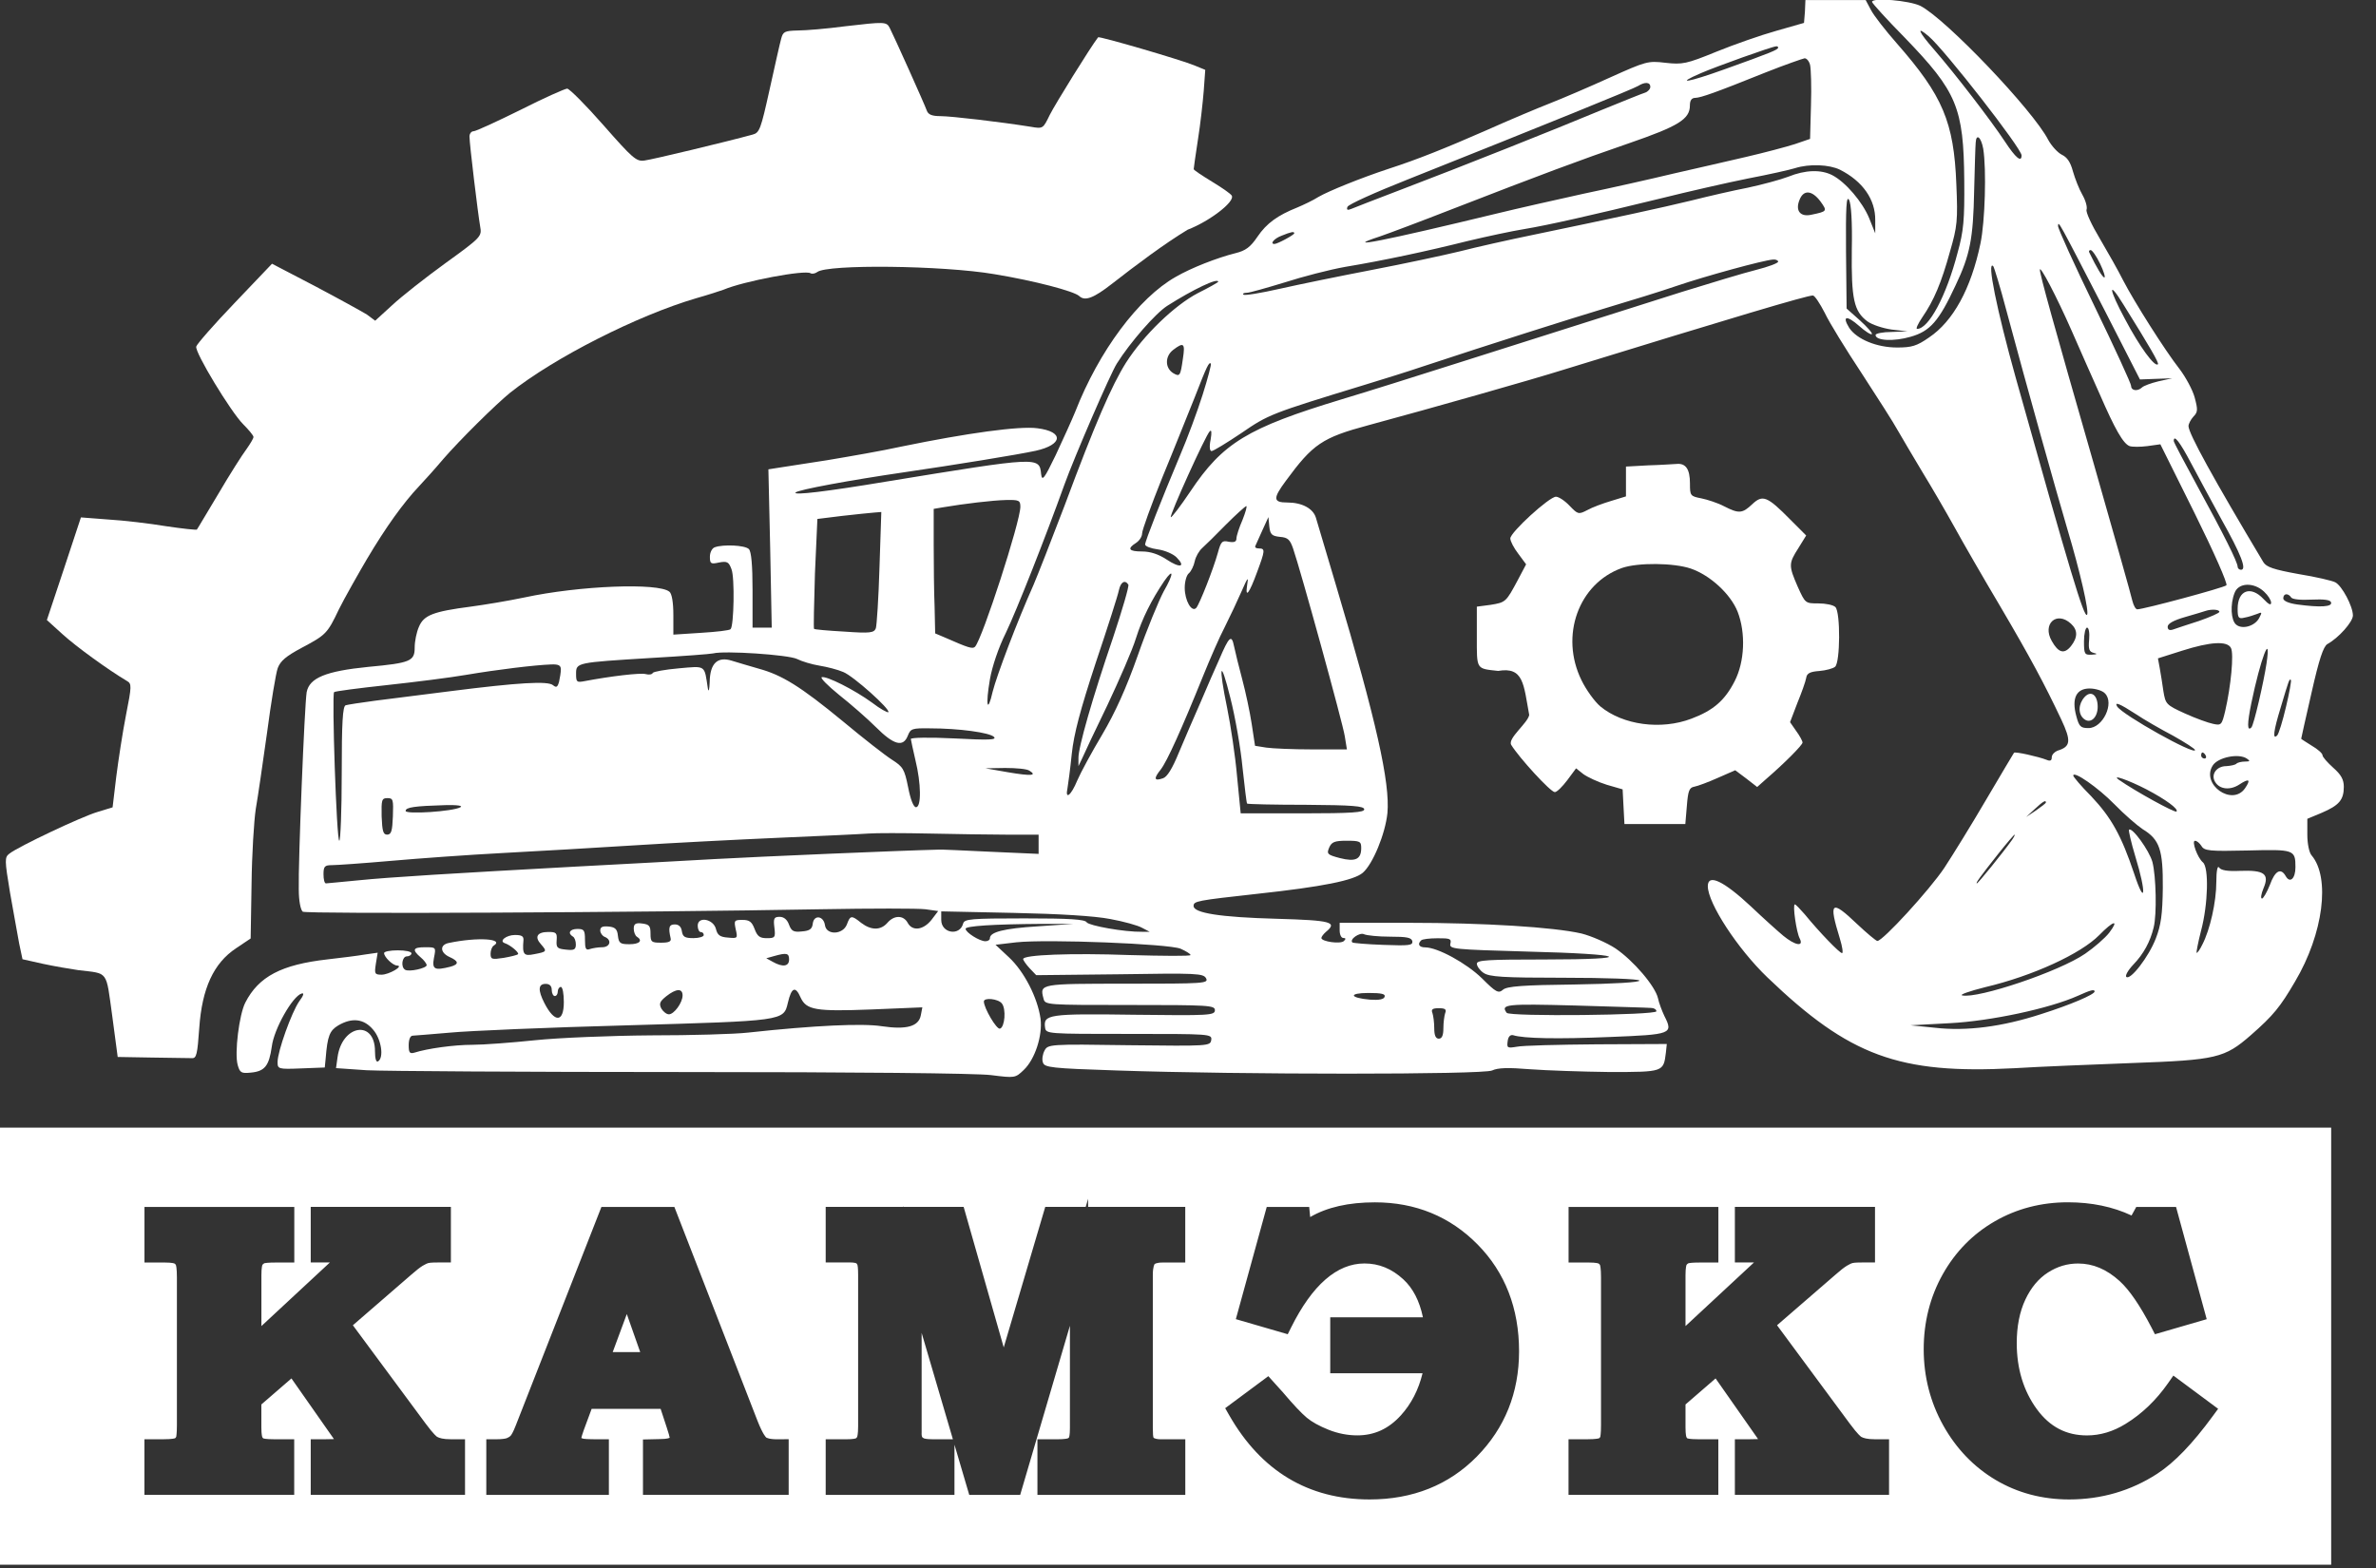 <svg width="103" height="68" viewBox="0 0 103 68" fill="none" xmlns="http://www.w3.org/2000/svg">
<rect x="0" y="0" width="103" height="68" fill="#333333" stroke="none"/>
<g clip-path="url(#clip0_1_630)">
<path d="M78.244 0.505L78.204 0.993L77.004 1.336C76.344 1.52 75.17 1.93 74.392 2.247C73.1 2.776 72.928 2.802 72.204 2.723C71.438 2.631 71.36 2.657 69.803 3.356C68.906 3.765 67.732 4.267 67.191 4.479C66.651 4.69 65.398 5.217 64.421 5.654C62.706 6.406 61.466 6.908 60.2 7.317C58.96 7.727 57.602 8.281 57.165 8.532C56.914 8.691 56.491 8.889 56.241 8.994C55.383 9.337 54.907 9.68 54.512 10.262C54.209 10.711 53.997 10.869 53.562 10.975C52.771 11.173 51.65 11.608 50.964 12.006C49.355 12.917 47.64 15.213 46.61 17.854C46.465 18.21 46.081 19.055 45.766 19.729C45.265 20.771 45.173 20.877 45.134 20.559C45.055 19.793 45.067 19.793 38.432 20.877C35.834 21.311 34.369 21.484 34.487 21.353C34.592 21.233 36.887 20.812 39.156 20.481C41.425 20.15 44.104 19.715 44.895 19.544C46.081 19.28 46.134 18.714 44.973 18.567C44.194 18.461 41.913 18.778 39.09 19.358C38.259 19.542 36.807 19.793 35.857 19.952C34.921 20.097 33.958 20.242 33.733 20.281L33.31 20.348L33.388 23.78L33.455 27.212H33.032H32.623V25.588C32.623 24.505 32.57 23.911 32.464 23.805C32.292 23.633 31.342 23.594 30.986 23.727C30.866 23.766 30.774 23.952 30.774 24.137C30.774 24.44 30.814 24.466 31.17 24.387C31.526 24.321 31.593 24.362 31.71 24.677C31.855 25.034 31.816 27.132 31.671 27.277C31.632 27.33 31.05 27.396 30.391 27.436L29.19 27.514V26.656C29.19 26.115 29.124 25.731 29.018 25.653C28.542 25.257 25.126 25.388 22.726 25.904C22.04 26.049 20.997 26.221 20.417 26.299C18.78 26.511 18.373 26.67 18.162 27.171C18.056 27.408 17.977 27.804 17.977 28.069C17.977 28.662 17.805 28.742 15.959 28.913C14.124 29.097 13.414 29.389 13.294 30.008C13.202 30.562 12.924 37.414 12.952 38.548C12.952 39.063 13.03 39.445 13.124 39.526C13.296 39.631 27.583 39.565 35.591 39.42C37.768 39.381 39.798 39.381 40.115 39.42L40.67 39.498L40.38 39.88C40.023 40.329 39.55 40.382 39.35 40.011C39.166 39.669 38.757 39.669 38.467 40.011C38.177 40.34 37.768 40.34 37.333 40.011C36.91 39.669 36.858 39.682 36.713 40.078C36.54 40.527 35.83 40.554 35.763 40.117C35.71 39.708 35.287 39.641 35.234 40.039C35.209 40.276 35.103 40.356 34.759 40.382C34.402 40.421 34.31 40.368 34.205 40.092C34.126 39.866 33.98 39.749 33.795 39.749C33.559 39.749 33.519 39.816 33.57 40.211C33.623 40.646 33.596 40.674 33.241 40.674C32.938 40.674 32.832 40.595 32.713 40.278C32.593 39.961 32.487 39.882 32.184 39.882C31.828 39.882 31.814 39.908 31.894 40.291C31.986 40.687 31.973 40.687 31.552 40.648C31.209 40.623 31.103 40.542 31.037 40.278C30.931 39.843 30.246 39.71 30.246 40.133C30.246 40.291 30.312 40.409 30.377 40.409C30.455 40.409 30.508 40.462 30.508 40.54C30.508 40.607 30.31 40.672 30.06 40.672C29.69 40.672 29.598 40.619 29.558 40.368C29.533 40.184 29.427 40.078 29.255 40.078C29.004 40.078 28.965 40.209 29.071 40.672C29.11 40.817 29.004 40.87 28.662 40.87C28.239 40.87 28.2 40.844 28.2 40.474C28.2 40.145 28.147 40.078 27.843 40.039C27.554 40 27.473 40.053 27.473 40.264C27.473 40.409 27.54 40.568 27.605 40.607C27.881 40.779 27.724 40.936 27.287 40.936C26.892 40.936 26.825 40.897 26.786 40.566C26.761 40.29 26.667 40.196 26.391 40.17C26.126 40.145 26.021 40.184 26.021 40.343C26.021 40.448 26.113 40.58 26.218 40.619C26.535 40.75 26.455 41.067 26.099 41.067C25.927 41.067 25.69 41.107 25.57 41.146C25.398 41.212 25.359 41.132 25.359 40.75C25.359 40.327 25.32 40.274 25.03 40.274C24.701 40.274 24.595 40.458 24.832 40.603C24.91 40.642 24.963 40.801 24.963 40.946C24.963 41.171 24.885 41.21 24.54 41.171C24.159 41.132 24.106 41.093 24.131 40.762C24.157 40.444 24.106 40.405 23.775 40.405C23.287 40.405 23.154 40.617 23.458 40.946C23.722 41.25 23.708 41.263 23.154 41.369C22.706 41.461 22.639 41.383 22.692 40.762C22.706 40.589 22.614 40.536 22.322 40.536C21.952 40.536 21.609 40.801 21.887 40.893C22.124 40.971 22.52 41.303 22.455 41.369C22.416 41.408 22.138 41.475 21.835 41.528C21.32 41.606 21.267 41.594 21.267 41.344C21.267 41.199 21.333 41.04 21.398 41.001C21.886 40.697 20.713 40.619 19.46 40.881C19.05 40.96 19.078 41.304 19.485 41.489C19.894 41.673 19.908 41.806 19.524 41.912C18.839 42.084 18.72 42.031 18.812 41.53C18.904 41.067 18.904 41.067 18.43 41.067C17.901 41.067 17.85 41.173 18.232 41.502C18.377 41.622 18.496 41.779 18.496 41.845C18.496 41.976 17.731 42.149 17.561 42.043C17.363 41.923 17.429 41.463 17.639 41.463C17.745 41.463 17.837 41.397 17.837 41.332C17.837 41.254 17.572 41.201 17.243 41.201C16.914 41.201 16.65 41.254 16.65 41.32C16.65 41.492 17.032 41.861 17.218 41.861C17.521 41.874 16.861 42.257 16.544 42.257C16.241 42.257 16.227 42.217 16.294 41.781L16.372 41.304L15.818 41.383C15.514 41.436 14.776 41.528 14.195 41.594C12.204 41.82 11.213 42.333 10.633 43.469C10.369 43.984 10.158 45.66 10.305 46.175C10.397 46.504 10.463 46.545 10.859 46.504C11.479 46.451 11.663 46.214 11.783 45.37C11.875 44.617 12.68 43.191 13.075 43.074C13.194 43.034 13.167 43.152 12.969 43.416C12.64 43.892 12.033 45.581 12.033 46.044C12.033 46.347 12.059 46.361 13.063 46.32L14.079 46.281L14.118 45.885C14.197 44.907 14.291 44.684 14.659 44.459C15.266 44.102 15.781 44.169 16.176 44.643C16.533 45.052 16.652 45.858 16.388 46.016C16.309 46.069 16.256 45.897 16.256 45.581C16.256 44.196 14.831 44.419 14.633 45.832L14.567 46.308L15.9 46.4C16.638 46.439 22.8 46.478 29.58 46.478C37.112 46.478 42.324 46.531 42.956 46.61C43.998 46.741 44.012 46.741 44.382 46.385C44.869 45.922 45.2 44.894 45.108 44.167C44.977 43.242 44.395 42.121 43.749 41.514L43.156 40.96L44.053 40.854C45.425 40.709 50.649 40.92 51.176 41.13C51.413 41.236 51.61 41.355 51.61 41.406C51.61 41.457 50.424 41.446 48.971 41.406C46.438 41.314 44.354 41.393 44.354 41.579C44.354 41.632 44.486 41.816 44.63 41.974L44.92 42.278L48.535 42.239C51.873 42.186 52.163 42.2 52.282 42.411C52.401 42.637 52.204 42.648 48.865 42.648C45.065 42.648 45.065 42.648 45.237 43.295C45.304 43.571 45.357 43.571 48.985 43.571C52.401 43.571 52.666 43.585 52.666 43.796C52.666 44.022 52.429 44.033 49.169 43.994C45.449 43.941 45.224 43.981 45.304 44.549C45.343 44.825 45.396 44.825 48.946 44.825C52.468 44.825 52.546 44.825 52.507 45.09C52.468 45.354 52.388 45.354 48.946 45.315C45.476 45.262 45.423 45.276 45.279 45.552C45.2 45.697 45.159 45.934 45.212 46.067C45.279 46.279 45.568 46.318 48.417 46.41C53.76 46.594 64.288 46.594 64.683 46.41C64.934 46.29 65.382 46.279 66.332 46.357C67.044 46.41 68.601 46.463 69.776 46.477C72.123 46.477 72.112 46.477 72.217 45.632L72.256 45.262L69.222 45.276C67.559 45.289 65.989 45.328 65.752 45.381C65.343 45.448 65.318 45.434 65.357 45.144C65.382 44.933 65.476 44.854 65.594 44.88C66.042 45.025 67.52 45.052 69.79 44.958C72.468 44.852 72.546 44.827 72.151 44.047C72.045 43.822 71.914 43.479 71.875 43.281C71.755 42.752 70.806 41.643 70.028 41.116C69.647 40.866 68.973 40.576 68.55 40.47C67.336 40.194 64.343 40.008 61.071 40.008H58.075V40.337C58.075 40.521 58.142 40.666 58.234 40.666C58.34 40.666 58.353 40.705 58.259 40.797C58.114 40.942 57.282 40.822 57.282 40.666C57.282 40.613 57.374 40.493 57.48 40.401C57.995 39.978 57.717 39.9 55.342 39.833C52.889 39.767 51.742 39.582 51.742 39.279C51.742 39.067 51.873 39.042 54.512 38.75C57.322 38.446 58.694 38.17 59.076 37.839C59.511 37.468 60.053 36.15 60.145 35.251C60.264 33.944 59.669 31.264 57.928 25.416C57.494 23.964 57.098 22.63 57.045 22.446C56.926 22.05 56.452 21.786 55.806 21.786C55.185 21.786 55.174 21.613 55.74 20.849C56.914 19.252 57.31 18.974 59.328 18.433C62.112 17.681 66.387 16.466 67.771 16.032C75.185 13.747 78.324 12.811 78.588 12.811C78.667 12.811 78.892 13.154 79.103 13.563C79.301 13.986 80.027 15.16 80.699 16.177C81.359 17.193 82.083 18.316 82.283 18.684C82.494 19.041 82.968 19.86 83.352 20.492C83.734 21.114 84.354 22.181 84.736 22.869C85.106 23.543 85.989 25.073 86.702 26.274C88.021 28.517 88.628 29.653 89.353 31.186C89.801 32.136 89.762 32.373 89.194 32.545C89.063 32.598 88.944 32.718 88.944 32.835C88.944 32.98 88.877 33.008 88.718 32.941C88.389 32.81 87.346 32.571 87.307 32.637C87.293 32.651 86.753 33.562 86.107 34.657C85.474 35.74 84.642 37.086 84.286 37.627C83.64 38.591 81.621 40.795 81.384 40.795C81.331 40.795 80.936 40.466 80.513 40.068C79.379 38.985 79.26 39.079 79.761 40.701C79.867 41.044 79.906 41.322 79.853 41.322C79.747 41.322 78.89 40.438 78.23 39.633C78.032 39.408 77.848 39.21 77.807 39.21C77.701 39.21 77.874 40.425 78.019 40.689C78.203 41.059 77.821 40.993 77.306 40.57C77.069 40.372 76.435 39.804 75.908 39.302C74.721 38.193 74.034 37.864 74.034 38.419C74.034 39.157 75.326 41.138 76.621 42.378C80.17 45.783 82.32 46.577 87.319 46.312C88.388 46.245 90.696 46.153 92.436 46.087C96.09 45.955 96.434 45.875 97.582 44.872C98.545 44.028 98.849 43.657 99.495 42.548C100.722 40.476 101.026 38.046 100.207 37.083C100.102 36.963 100.023 36.581 100.023 36.185V35.499L100.656 35.235C101.394 34.918 101.605 34.681 101.605 34.112C101.605 33.795 101.486 33.584 101.143 33.282C100.893 33.056 100.681 32.819 100.681 32.741C100.681 32.663 100.47 32.477 100.219 32.332C99.969 32.173 99.757 32.042 99.757 32.028C99.757 32.014 99.955 31.117 100.205 30.035C100.534 28.57 100.72 28.029 100.891 27.924C101.378 27.659 101.999 26.96 101.999 26.683C101.999 26.288 101.523 25.39 101.233 25.245C101.114 25.179 100.389 25.008 99.649 24.889C98.555 24.691 98.251 24.585 98.118 24.374C95.955 20.757 94.872 18.79 94.872 18.473C94.872 18.381 94.964 18.196 95.084 18.063C95.281 17.865 95.281 17.759 95.136 17.219C95.044 16.89 94.741 16.335 94.477 15.99C93.856 15.199 92.511 13.073 92.035 12.149C91.837 11.753 91.375 10.934 91.033 10.354C90.676 9.76 90.412 9.192 90.453 9.086C90.492 8.981 90.414 8.691 90.269 8.44C90.124 8.189 89.952 7.741 89.86 7.423C89.754 7.027 89.609 6.816 89.384 6.71C89.2 6.618 88.936 6.328 88.791 6.064C88.145 4.796 84.358 0.823 83.25 0.255C82.763 0.018 81.153 -0.116 81.153 0.082C81.153 0.135 81.785 0.835 82.579 1.64C84.834 3.977 85.124 4.663 85.151 7.831C85.165 9.533 85.126 10.009 84.861 10.959C84.374 12.834 83.608 14.259 83.107 14.259C83.04 14.259 83.146 14.033 83.332 13.757C83.834 13.03 84.162 12.252 84.532 10.906C84.85 9.811 84.875 9.561 84.808 7.989C84.703 5.284 84.215 4.147 82.236 1.891C81.735 1.322 81.22 0.662 81.102 0.425L80.877 0.002H79.571H78.265L78.244 0.505ZM83.612 1.575C84.297 2.155 87.636 6.434 87.636 6.737C87.636 7.055 87.385 6.857 86.909 6.13C86.289 5.194 84.785 3.238 83.849 2.157C83.164 1.377 83.044 1.087 83.612 1.575ZM77.083 2.063C77.083 2.155 76.793 2.275 74.774 2.999C73.165 3.579 72.572 3.673 73.733 3.172C74.365 2.896 76.793 2.024 76.991 2.01C77.043 1.996 77.083 2.024 77.083 2.063ZM78.467 2.815C78.506 2.988 78.533 3.765 78.506 4.571L78.467 6.022L77.807 6.248C77.437 6.367 76.487 6.618 75.696 6.802C74.892 6.986 73.48 7.317 72.531 7.529C71.595 7.754 69.838 8.15 68.638 8.401C67.438 8.665 65.748 9.047 64.879 9.259C60.023 10.434 58.046 10.83 59.826 10.248C60.208 10.117 61.619 9.588 62.966 9.061C66.845 7.556 68.429 6.963 70.618 6.21C72.756 5.472 73.257 5.168 73.257 4.573C73.257 4.347 73.335 4.243 73.494 4.243C73.744 4.23 74.324 4.032 76.554 3.135C77.384 2.805 78.15 2.541 78.23 2.527C78.322 2.525 78.428 2.657 78.467 2.815ZM71.542 3.765C71.542 3.858 71.436 3.977 71.317 4.016C71.185 4.055 70.34 4.398 69.429 4.769C67.371 5.627 63.387 7.212 60.789 8.201C59.706 8.61 58.704 9.006 58.573 9.059C58.414 9.126 58.361 9.098 58.414 8.967C58.453 8.861 59.628 8.334 61.026 7.78C67.054 5.378 70.827 3.846 71.013 3.726C71.305 3.542 71.542 3.556 71.542 3.765ZM85.973 6.446C86.118 7.343 86.052 9.613 85.854 10.552C85.445 12.519 84.668 13.931 83.624 14.631C83.095 15.001 82.872 15.066 82.24 15.066C81.357 15.066 80.499 14.709 80.168 14.221C79.839 13.692 80.049 13.653 80.591 14.129C80.856 14.366 81.106 14.525 81.145 14.486C81.184 14.447 80.948 14.182 80.63 13.892L80.051 13.377L80.025 10.895C80.012 8.994 80.039 8.465 80.156 8.663C80.249 8.836 80.301 9.613 80.276 10.842C80.251 12.967 80.368 13.495 80.95 13.931C81.147 14.076 81.623 14.235 82.005 14.288L82.69 14.366L82.005 14.392C81.623 14.392 81.306 14.458 81.306 14.523C81.306 14.774 82.097 14.813 82.823 14.601C83.667 14.364 84.051 13.928 84.775 12.37C85.396 11.063 85.541 10.364 85.58 8.252C85.605 7.249 85.633 6.312 85.647 6.179C85.67 5.772 85.881 5.944 85.973 6.446ZM79.761 7.357C80.75 7.858 81.304 8.65 81.292 9.549V10.117L81.028 9.457C80.738 8.757 80.012 7.899 79.432 7.596C78.945 7.345 78.271 7.359 77.519 7.662C77.177 7.793 76.386 8.005 75.765 8.138C75.144 8.258 74.05 8.509 73.323 8.693C72.017 9.01 70.077 9.431 66.451 10.184C65.421 10.395 63.998 10.713 63.285 10.897C62.573 11.069 60.858 11.437 59.473 11.702C58.101 11.966 56.294 12.335 55.475 12.521C54.657 12.705 53.944 12.825 53.905 12.772C53.852 12.732 53.919 12.693 54.05 12.693C54.169 12.693 54.907 12.482 55.687 12.245C56.466 11.994 57.639 11.69 58.312 11.571C59.974 11.294 61.834 10.897 63.628 10.448C64.458 10.25 65.566 10.013 66.069 9.933C67.111 9.76 68.918 9.353 72.006 8.599C73.167 8.309 74.855 7.925 75.765 7.741C76.675 7.568 77.6 7.359 77.809 7.292C78.441 7.092 79.299 7.133 79.761 7.357ZM78.915 8.73C79.219 9.153 79.219 9.165 78.52 9.31C78.044 9.416 77.821 9.137 78.005 8.677C78.177 8.215 78.547 8.24 78.915 8.73ZM91.25 13.481L92.767 16.451L93.466 16.425L94.165 16.4L93.572 16.531C93.243 16.61 92.926 16.729 92.859 16.796C92.662 16.98 92.384 16.941 92.384 16.729C92.384 16.637 91.671 15.079 90.8 13.283C89.928 11.488 89.216 9.917 89.216 9.798C89.231 9.561 89.192 9.496 91.25 13.481ZM56.106 10.115C56.106 10.182 55.379 10.577 55.248 10.577C55.037 10.577 55.234 10.34 55.552 10.221C55.974 10.05 56.106 10.023 56.106 10.115ZM91.04 11.435C91.199 11.765 91.277 12.029 91.225 12.029C91.146 12.029 90.896 11.62 90.565 10.934C90.539 10.881 90.578 10.842 90.631 10.842C90.696 10.842 90.882 11.106 91.04 11.435ZM77.083 11.343C77.083 11.41 76.648 11.569 76.133 11.7C75.604 11.831 74.167 12.268 72.928 12.65C69.3 13.798 66.674 14.631 63.232 15.726C61.451 16.294 59.181 17.007 58.167 17.311C54.077 18.551 53.008 19.2 51.599 21.311C51.164 21.958 50.78 22.459 50.755 22.42C50.688 22.354 52.258 18.882 52.443 18.698C52.521 18.62 52.535 18.737 52.482 19.055C52.415 19.372 52.443 19.556 52.521 19.556C52.599 19.556 53.181 19.2 53.813 18.776C54.988 17.971 55.08 17.932 59.142 16.69C59.972 16.439 61.108 16.082 61.648 15.898C64.683 14.895 68.008 13.839 69.629 13.351C70.645 13.048 72.017 12.625 72.664 12.401C73.903 11.978 76.45 11.279 76.859 11.253C76.977 11.238 77.083 11.29 77.083 11.343ZM86.976 13.455C87.912 16.941 89.114 21.217 89.615 22.92C90.169 24.767 90.578 26.55 90.473 26.656C90.341 26.787 89.746 24.808 87.385 16.386C86.555 13.416 86.118 11.251 86.408 11.541C86.449 11.594 86.712 12.452 86.976 13.455ZM89.813 14.353C90.156 15.144 90.71 16.386 91.027 17.097C91.687 18.616 92.043 19.237 92.319 19.341C92.438 19.38 92.781 19.38 93.085 19.341L93.652 19.262L95.142 22.26C95.972 23.937 96.579 25.308 96.515 25.375C96.409 25.48 92.926 26.417 92.65 26.417C92.583 26.417 92.491 26.258 92.438 26.047C92.399 25.849 91.647 23.196 90.776 20.146C88.995 13.955 88.429 11.896 88.429 11.698C88.427 11.475 89.139 12.822 89.813 14.353ZM52.809 12.215C52.809 12.241 52.413 12.466 51.937 12.703C50.921 13.232 49.576 14.525 48.811 15.726C48.19 16.715 47.477 18.353 46.146 21.93C45.578 23.421 44.971 24.967 44.801 25.363C44.088 26.96 43.205 29.297 43.033 29.983C42.808 30.972 42.716 30.59 42.913 29.454C43.005 28.913 43.283 28.08 43.599 27.448C44.074 26.458 45.339 23.249 46.144 21.006C46.567 19.83 48.123 16.227 48.413 15.765C48.993 14.84 50.101 13.575 50.602 13.258C51.726 12.544 52.809 12.029 52.809 12.215ZM92.043 13.191C93.204 15.052 93.6 15.738 93.547 15.791C93.415 15.936 92.756 15.038 92.121 13.837C91.409 12.519 91.369 12.096 92.043 13.191ZM51.278 15.554C51.172 16.306 51.146 16.345 50.855 16.175C50.498 15.949 50.498 15.448 50.855 15.171C51.319 14.815 51.383 14.882 51.278 15.554ZM52.135 17.111C51.91 17.824 51.475 19 51.158 19.738C50.353 21.652 49.641 23.461 49.641 23.606C49.641 23.684 49.891 23.778 50.181 23.817C50.485 23.856 50.855 24.015 50.999 24.16C51.422 24.583 51.158 24.648 50.565 24.252C50.222 24.027 49.866 23.909 49.51 23.909C48.93 23.909 48.85 23.79 49.245 23.539C49.39 23.447 49.51 23.263 49.51 23.13C49.51 22.985 49.905 21.901 50.381 20.714C50.868 19.538 51.489 17.969 51.779 17.256C52.333 15.83 52.411 15.685 52.491 15.765C52.519 15.793 52.36 16.4 52.135 17.111ZM94.97 20.056C95.26 20.61 95.867 21.719 96.303 22.524C97.147 24.029 97.412 24.703 97.147 24.703C97.069 24.703 97.002 24.636 97.002 24.572C97.002 24.374 96.395 23.159 95.248 21.061C94.694 20.044 94.232 19.172 94.232 19.121C94.232 18.816 94.496 19.158 94.97 20.056ZM44.233 21.97C44.233 22.616 42.584 27.698 42.267 28.041C42.161 28.147 41.964 28.08 40.975 27.645L40.54 27.461L40.515 26.313C40.489 25.68 40.476 24.466 40.476 23.619V22.062L40.871 21.995C41.807 21.837 43.021 21.692 43.614 21.678C44.168 21.666 44.233 21.692 44.233 21.97ZM53.864 22.538C53.719 22.867 53.6 23.237 53.6 23.343C53.6 23.488 53.508 23.527 53.271 23.488C52.981 23.421 52.928 23.474 52.795 23.964C52.597 24.677 52.004 26.182 51.859 26.354C51.661 26.566 51.358 26.037 51.358 25.483C51.358 25.218 51.436 24.928 51.542 24.85C51.634 24.771 51.753 24.532 51.792 24.334C51.832 24.137 51.977 23.886 52.11 23.766C52.243 23.647 52.703 23.198 53.139 22.75C53.574 22.314 53.97 21.958 54.023 21.944C54.075 21.93 53.995 22.207 53.864 22.538ZM38.126 24.597C38.087 25.931 38.007 27.118 37.968 27.238C37.889 27.436 37.731 27.463 36.609 27.383C35.896 27.344 35.303 27.291 35.289 27.263C35.264 27.25 35.289 26.168 35.328 24.861L35.434 22.499L36.503 22.367C37.083 22.301 37.717 22.236 37.887 22.223L38.205 22.197L38.126 24.597ZM55.487 23.276C55.83 23.302 55.922 23.396 56.055 23.778C56.372 24.689 58.218 31.381 58.297 31.922L58.389 32.49H56.885C56.055 32.49 55.156 32.451 54.894 32.412L54.406 32.334L54.261 31.383C54.183 30.868 53.997 29.998 53.852 29.456C53.707 28.915 53.549 28.268 53.496 28.018C53.39 27.489 53.284 27.583 52.85 28.598C52.691 28.954 52.321 29.785 52.045 30.445C51.755 31.091 51.332 32.094 51.095 32.649C50.819 33.323 50.594 33.691 50.41 33.744C50.028 33.875 50.001 33.758 50.318 33.362C50.594 33.005 51.215 31.632 52.164 29.283C52.454 28.57 52.863 27.62 53.1 27.171C53.325 26.723 53.654 26.023 53.827 25.627C54.091 25.02 54.13 24.981 54.064 25.363C53.972 25.97 54.156 25.733 54.498 24.795C54.841 23.87 54.855 23.778 54.577 23.778C54.457 23.778 54.392 23.739 54.418 23.672C54.443 23.619 54.577 23.316 54.721 22.998L54.986 22.418L55.025 22.828C55.064 23.171 55.131 23.237 55.487 23.276ZM50.447 25.639C50.236 26.035 49.721 27.277 49.325 28.411C48.824 29.838 48.337 30.905 47.783 31.844C47.334 32.596 46.847 33.493 46.7 33.836C46.436 34.483 46.16 34.708 46.277 34.165C46.303 34.007 46.397 33.335 46.461 32.686C46.553 31.814 46.831 30.772 47.503 28.727C48.018 27.195 48.466 25.796 48.505 25.584C48.583 25.228 48.769 25.122 48.914 25.347C48.953 25.414 48.65 26.442 48.255 27.632C47.358 30.259 46.737 32.424 46.751 32.872V33.215L46.909 32.886C46.988 32.702 47.477 31.658 48.004 30.576C48.519 29.481 49.087 28.186 49.243 27.673C49.519 26.801 49.917 26.009 50.471 25.191C50.896 24.583 50.882 24.887 50.447 25.639ZM98.15 25.653C98.322 25.812 98.453 26.023 98.453 26.129C98.453 26.26 98.347 26.207 98.124 25.97C97.57 25.377 97.002 25.588 97.002 26.393C97.002 26.789 97.041 26.842 97.306 26.776C97.464 26.75 97.701 26.67 97.846 26.617C98.058 26.525 98.071 26.538 97.938 26.789C97.754 27.146 97.2 27.304 96.936 27.079C96.711 26.895 96.671 26.207 96.869 25.706C97.03 25.257 97.701 25.23 98.15 25.653ZM99.324 25.904C99.377 25.982 99.72 26.023 100.207 25.996C100.761 25.97 101.026 26.009 101.051 26.115C101.118 26.313 100.575 26.341 99.587 26.207C99.205 26.154 98.98 26.049 98.98 25.943C98.982 25.72 99.193 25.706 99.324 25.904ZM96.211 26.525C96.211 26.578 95.816 26.75 95.328 26.921C94.827 27.079 94.326 27.25 94.206 27.291C94.048 27.344 93.969 27.304 93.969 27.171C93.969 27.038 94.22 26.895 94.735 26.748C95.144 26.628 95.553 26.511 95.618 26.484C95.855 26.405 96.211 26.419 96.211 26.525ZM89.774 27.038C90.077 27.314 90.077 27.632 89.774 28.016C89.484 28.372 89.233 28.306 88.944 27.79C88.521 27.052 89.153 26.472 89.774 27.038ZM90.565 27.726C90.526 28.149 90.565 28.255 90.763 28.306C90.935 28.345 90.921 28.372 90.671 28.384C90.367 28.398 90.341 28.358 90.341 27.804C90.341 27.475 90.408 27.21 90.473 27.21C90.551 27.21 90.59 27.434 90.565 27.726ZM96.713 28.094C96.844 28.345 96.713 29.744 96.462 30.827C96.317 31.434 96.29 31.46 95.933 31.381C95.736 31.342 95.181 31.144 94.719 30.933C93.901 30.562 93.876 30.523 93.784 29.969C93.744 29.651 93.664 29.203 93.625 28.966L93.547 28.543L94.588 28.213C95.828 27.818 96.554 27.779 96.713 28.094ZM98.255 28.754C98.136 29.559 97.701 31.448 97.596 31.54C97.412 31.724 97.412 31.381 97.596 30.484C97.991 28.57 98.467 27.316 98.255 28.754ZM34.551 28.57C34.763 28.676 35.197 28.807 35.528 28.86C35.857 28.913 36.319 29.032 36.558 29.136C36.993 29.309 38.616 30.76 38.51 30.878C38.471 30.903 38.154 30.733 37.811 30.468C37.032 29.9 35.82 29.293 35.622 29.36C35.544 29.385 35.886 29.73 36.374 30.126C36.875 30.521 37.602 31.156 37.97 31.524C38.749 32.304 39.156 32.408 39.354 31.895C39.473 31.591 39.538 31.566 40.303 31.577C41.584 31.577 42.902 31.762 43.088 31.948C43.219 32.079 42.876 32.093 41.373 32.014C40.278 31.961 39.485 31.975 39.485 32.04C39.499 32.106 39.577 32.516 39.683 32.951C39.933 33.968 39.947 34.996 39.708 34.996C39.602 34.996 39.471 34.667 39.366 34.124C39.207 33.333 39.141 33.241 38.667 32.937C38.377 32.753 37.427 32.012 36.542 31.274C34.696 29.755 33.903 29.267 32.889 28.989C32.493 28.87 31.965 28.725 31.728 28.646C31.107 28.449 30.778 28.752 30.765 29.571C30.751 29.9 30.725 30.034 30.686 29.847C30.528 28.817 30.62 28.87 29.419 28.976C28.826 29.029 28.325 29.121 28.298 29.174C28.272 29.24 28.139 29.265 27.994 29.226C27.769 29.16 26.463 29.318 25.343 29.53C25 29.597 24.973 29.569 24.973 29.213C24.973 28.725 24.987 28.725 28.206 28.527C29.59 28.449 30.804 28.355 30.91 28.329C31.397 28.2 34.181 28.386 34.551 28.57ZM24.313 29.019C24.313 29.15 24.274 29.389 24.235 29.559C24.168 29.797 24.116 29.824 23.971 29.704C23.745 29.52 22.52 29.585 19.499 29.969C18.338 30.114 16.887 30.298 16.266 30.378C15.646 30.459 15.066 30.551 14.986 30.576C14.855 30.615 14.814 31.328 14.814 33.546C14.814 35.143 14.761 36.45 14.708 36.45C14.588 36.45 14.379 30.114 14.483 30.008C14.508 29.969 15.538 29.836 16.752 29.704C17.966 29.573 19.536 29.375 20.221 29.256C21.555 29.03 23.176 28.833 23.888 28.807C24.208 28.793 24.313 28.846 24.313 29.019ZM53.864 33.282C53.956 34.112 54.036 34.814 54.062 34.839C54.087 34.865 55.236 34.892 56.621 34.892C58.626 34.906 59.14 34.945 59.14 35.09C59.14 35.221 58.6 35.263 56.462 35.263H53.784L53.625 33.638C53.547 32.755 53.349 31.446 53.202 30.721C52.807 28.807 52.899 28.49 53.333 30.245C53.547 31.078 53.786 32.451 53.864 33.282ZM99.099 30.643C98.954 31.264 98.782 31.818 98.717 31.883C98.506 32.094 98.559 31.685 98.862 30.696C99.232 29.456 99.244 29.414 99.311 29.481C99.338 29.506 99.246 30.035 99.099 30.643ZM91.25 30.061C91.673 30.484 91.158 31.566 90.537 31.566C90.195 31.566 90.128 31.499 90.009 31.05C89.797 30.271 90.009 29.849 90.588 29.849C90.841 29.851 91.144 29.943 91.25 30.061ZM92.57 30.947C92.94 31.197 93.678 31.62 94.206 31.897C94.721 32.187 95.156 32.465 95.156 32.518C95.156 32.755 92.016 30.999 91.779 30.629C91.645 30.406 91.896 30.51 92.57 30.947ZM95.618 32.755C95.657 32.821 95.632 32.886 95.565 32.886C95.487 32.886 95.42 32.819 95.42 32.755C95.42 32.676 95.446 32.623 95.473 32.623C95.512 32.621 95.577 32.674 95.618 32.755ZM97.398 32.886C97.556 32.992 97.543 33.017 97.32 33.017C97.175 33.017 97.002 33.056 96.949 33.109C96.897 33.162 96.713 33.201 96.515 33.215C96.08 33.215 95.829 33.585 96.027 33.901C96.225 34.23 96.687 34.271 97.083 34.007C97.505 33.73 97.584 33.795 97.32 34.179C96.765 34.971 95.407 34.007 95.921 33.19C96.145 32.833 97.041 32.649 97.398 32.886ZM44.629 33.415C44.971 33.627 44.707 33.652 43.704 33.482L42.716 33.309L43.573 33.295C44.049 33.295 44.523 33.335 44.629 33.415ZM91.659 34.867C92.094 35.315 92.648 35.791 92.887 35.95C93.625 36.399 93.77 36.847 93.758 38.497C93.744 39.645 93.68 40.107 93.455 40.687C93.151 41.479 92.346 42.523 92.174 42.351C92.121 42.298 92.252 42.061 92.478 41.822C92.926 41.359 93.216 40.819 93.361 40.211C93.505 39.643 93.466 37.98 93.308 37.372C93.177 36.885 92.425 35.84 92.292 35.974C92.266 35.999 92.384 36.528 92.568 37.135C93.055 38.72 93.002 39.353 92.515 37.874C91.961 36.224 91.526 35.445 90.655 34.522C90.22 34.087 89.876 33.678 89.876 33.625C89.879 33.401 90.947 34.14 91.659 34.867ZM93.045 34.22C93.876 34.655 94.457 35.078 94.351 35.184C94.285 35.251 92.558 34.3 91.859 33.811C91.489 33.546 92.28 33.824 93.045 34.22ZM17.032 35.394C17.006 36.026 16.965 36.185 16.781 36.185C16.609 36.185 16.57 36.026 16.544 35.394C16.531 34.681 16.544 34.602 16.795 34.602C17.046 34.602 17.057 34.669 17.032 35.394ZM88.691 34.788C88.691 34.828 88.493 34.972 88.268 35.131L87.834 35.421L88.204 35.078C88.56 34.747 88.691 34.669 88.691 34.788ZM19.959 34.998C19.63 35.182 17.584 35.315 17.584 35.157C17.584 34.998 17.98 34.945 19.299 34.906C19.828 34.892 20.078 34.933 19.959 34.998ZM43.679 36.187H45.024V36.61V37.02L42.953 36.928C41.805 36.875 40.775 36.822 40.67 36.836C39.021 36.875 32.887 37.139 30.974 37.245C29.602 37.324 26.87 37.47 24.907 37.574C19.63 37.864 16.952 38.023 15.514 38.168C14.802 38.234 14.181 38.299 14.13 38.299C14.064 38.299 14.024 38.115 14.024 37.903C14.024 37.56 14.077 37.508 14.395 37.508C14.592 37.508 15.728 37.429 16.928 37.324C18.128 37.218 20.319 37.059 21.809 36.981C23.299 36.902 25.846 36.755 27.481 36.651C29.118 36.546 31.939 36.401 33.748 36.322C35.569 36.244 37.31 36.164 37.641 36.138C37.97 36.113 39.158 36.113 40.28 36.138C41.398 36.16 42.927 36.187 43.679 36.187ZM87.215 36.424C86.819 36.979 85.75 38.299 85.697 38.299C85.631 38.299 85.829 38.023 86.633 37.006C86.99 36.557 87.307 36.187 87.332 36.187C87.358 36.187 87.307 36.293 87.215 36.424ZM59.009 36.767C59.009 37.255 58.759 37.374 58.085 37.202C57.531 37.057 57.506 37.018 57.623 36.74C57.729 36.503 57.86 36.45 58.375 36.45C58.956 36.45 59.009 36.477 59.009 36.767ZM95.432 36.675C95.552 36.887 95.775 36.912 97.423 36.873C99.456 36.82 99.508 36.834 99.508 37.6C99.508 38.087 99.272 38.313 99.085 37.982C98.874 37.611 98.623 37.745 98.4 38.364C98.269 38.693 98.111 38.957 98.058 38.957C97.991 38.957 98.019 38.76 98.124 38.509C98.388 37.888 98.163 37.717 97.108 37.756C96.554 37.782 96.278 37.731 96.198 37.611C96.131 37.506 96.078 37.756 96.078 38.233C96.078 39.104 95.802 40.319 95.471 40.952C95.365 41.177 95.246 41.334 95.221 41.308C95.207 41.295 95.287 40.846 95.418 40.344C95.722 39.196 95.761 37.611 95.497 37.388C95.26 37.19 94.996 36.452 95.154 36.452C95.234 36.45 95.354 36.556 95.432 36.675ZM48.125 39.843C48.705 39.949 49.325 40.119 49.51 40.225L49.839 40.397H49.51C48.744 40.411 47.215 40.133 47.109 39.988C47.043 39.857 46.357 39.816 44.417 39.816C42.081 39.816 41.805 39.841 41.752 40.041C41.607 40.595 40.803 40.464 40.803 39.882V39.512L43.943 39.578C45.948 39.62 47.452 39.712 48.125 39.843ZM44.998 40.16C43.509 40.252 42.913 40.411 42.913 40.675C42.913 40.754 42.821 40.807 42.716 40.807C42.465 40.807 41.858 40.425 41.858 40.266C41.858 40.147 43.044 40.068 45.155 40.054H46.539L44.998 40.16ZM91.436 40.437C91.252 40.674 90.776 41.083 90.394 41.347C89.261 42.127 85.75 43.301 85.065 43.156C84.92 43.13 85.368 42.972 86.054 42.799C88.125 42.311 90.208 41.347 91.001 40.542C91.62 39.91 91.884 39.843 91.436 40.437ZM60.262 40.609C60.989 40.609 61.186 40.648 61.226 40.807C61.251 40.991 61.081 41.005 59.972 40.965C59.26 40.94 58.653 40.887 58.627 40.86C58.483 40.728 58.945 40.411 59.129 40.503C59.246 40.556 59.747 40.609 60.262 40.609ZM62.874 40.913C62.821 41.15 63.005 41.163 66.212 41.255C70.539 41.361 71.027 41.598 66.951 41.598C64.484 41.598 64.022 41.624 64.022 41.782C64.022 41.888 64.153 42.072 64.311 42.178C64.562 42.351 65.13 42.39 67.808 42.39C69.59 42.39 71.027 42.443 71.066 42.509C71.119 42.588 69.958 42.654 68.27 42.682C66.028 42.707 65.327 42.76 65.157 42.907C64.959 43.079 64.854 43.026 64.247 42.419C63.573 41.759 62.32 41.073 61.78 41.073C61.515 41.073 61.437 40.928 61.607 40.77C61.647 40.717 61.977 40.678 62.32 40.678C62.86 40.675 62.927 40.701 62.874 40.913ZM34.207 41.598C34.207 41.902 33.931 41.941 33.508 41.704L33.218 41.545L33.547 41.453C34.103 41.295 34.207 41.322 34.207 41.598ZM23.918 42.919C23.918 43.064 23.984 43.183 24.049 43.183C24.127 43.183 24.18 43.091 24.18 42.985C24.18 42.88 24.247 42.788 24.311 42.788C24.39 42.788 24.442 43.077 24.442 43.448C24.442 44.331 24.047 44.359 23.599 43.487C23.309 42.919 23.334 42.656 23.651 42.656C23.826 42.654 23.918 42.746 23.918 42.919ZM29.59 43.156C29.59 43.473 29.22 43.975 28.997 43.975C28.891 43.975 28.746 43.855 28.668 43.724C28.562 43.512 28.601 43.42 28.879 43.195C29.314 42.852 29.59 42.84 29.59 43.156ZM34.708 43.25C34.958 43.791 35.368 43.857 37.768 43.765L39.984 43.673L39.918 44.016C39.826 44.504 39.297 44.649 38.23 44.492C37.4 44.361 35.328 44.453 32.425 44.768C31.845 44.835 29.944 44.888 28.204 44.888C26.463 44.901 24.206 44.993 23.191 45.099C22.175 45.205 20.95 45.297 20.474 45.297C19.683 45.297 18.535 45.456 17.954 45.64C17.756 45.693 17.717 45.626 17.717 45.311C17.717 45.074 17.784 44.901 17.889 44.901C17.968 44.901 18.708 44.835 19.499 44.77C20.303 44.692 23.747 44.545 27.176 44.453C33.983 44.255 33.97 44.269 34.154 43.475C34.312 42.799 34.485 42.735 34.708 43.25ZM90.802 42.985C90.802 43.117 89.746 43.565 88.493 43.963C86.792 44.517 85.247 44.715 83.876 44.557L82.821 44.451L84.536 44.359C86.291 44.267 88.838 43.726 90.077 43.172C90.631 42.919 90.802 42.88 90.802 42.985ZM60.025 43.209C60 43.328 59.775 43.367 59.393 43.34C58.496 43.262 58.443 43.05 59.326 43.05C59.879 43.05 60.065 43.091 60.025 43.209ZM43.428 43.501C43.626 43.738 43.559 44.531 43.35 44.596C43.205 44.649 42.651 43.699 42.651 43.42C42.651 43.236 43.27 43.301 43.428 43.501ZM71.581 43.699C71.7 43.699 71.806 43.765 71.806 43.843C71.806 44.016 65.435 44.081 65.316 43.91C65.04 43.54 65.29 43.514 68.27 43.593C69.958 43.646 71.45 43.685 71.581 43.699ZM62.649 43.922C62.61 44.041 62.571 44.331 62.571 44.582C62.571 44.899 62.504 45.031 62.373 45.031C62.242 45.031 62.175 44.899 62.175 44.582C62.175 44.331 62.136 44.041 62.097 43.922C62.03 43.763 62.097 43.71 62.373 43.71C62.649 43.71 62.716 43.763 62.649 43.922Z" fill="white"/>
<path d="M90.367 30.22C90.091 30.523 90.077 30.958 90.342 31.17C90.618 31.395 90.935 31.117 90.935 30.641C90.935 30.128 90.643 29.916 90.367 30.22Z" fill="white"/>
<path d="M36.648 1.138C35.857 1.244 34.919 1.322 34.576 1.322C34.008 1.336 33.944 1.375 33.864 1.679C33.811 1.863 33.587 2.866 33.362 3.883C32.981 5.599 32.928 5.758 32.624 5.836C31.516 6.14 28.27 6.92 27.941 6.959C27.585 7.012 27.426 6.867 26.159 5.427C25.394 4.555 24.695 3.856 24.589 3.842C24.497 3.842 23.573 4.251 22.557 4.767C21.541 5.268 20.63 5.691 20.524 5.691C20.432 5.691 20.352 5.797 20.352 5.917C20.352 6.246 20.722 9.282 20.814 9.811C20.892 10.246 20.881 10.274 19.311 11.408C18.439 12.041 17.398 12.86 17.002 13.23L16.264 13.904L15.908 13.639C15.696 13.508 14.694 12.954 13.666 12.411L11.792 11.434L10.169 13.136C9.272 14.072 8.532 14.919 8.507 15.025C8.44 15.275 10.011 17.863 10.539 18.39C10.776 18.628 10.988 18.878 10.988 18.945C10.988 19.012 10.843 19.248 10.684 19.474C10.512 19.699 9.958 20.569 9.47 21.402C8.969 22.232 8.56 22.934 8.534 22.959C8.521 22.985 7.914 22.92 7.201 22.814C6.488 22.695 5.366 22.563 4.709 22.524L3.508 22.432L2.77 24.664L2.032 26.881L2.717 27.502C3.297 28.031 4.697 29.046 5.501 29.522C5.713 29.642 5.713 29.734 5.462 31.001C5.317 31.74 5.133 32.941 5.039 33.681L4.881 35.002L4.235 35.2C3.549 35.398 0.791 36.704 0.409 37.008C0.198 37.167 0.198 37.273 0.434 38.697C0.579 39.528 0.763 40.519 0.83 40.901L0.975 41.587L1.858 41.785C2.345 41.89 3.044 42.01 3.401 42.061C4.72 42.219 4.587 42.047 4.865 44.041L5.102 45.824L6.592 45.85C7.41 45.863 8.188 45.875 8.321 45.875C8.519 45.889 8.558 45.703 8.638 44.568C8.757 42.852 9.259 41.757 10.234 41.111L10.866 40.687L10.905 38.338C10.919 37.045 11.011 35.566 11.089 35.065C11.181 34.549 11.393 33.072 11.577 31.765C11.749 30.459 11.959 29.191 12.039 28.968C12.158 28.65 12.395 28.453 13.081 28.084C14.122 27.53 14.189 27.477 14.69 26.421C14.901 25.986 15.614 24.732 15.904 24.242C16.734 22.843 17.488 21.799 18.159 21.088C18.384 20.851 18.872 20.308 19.228 19.887C19.927 19.082 21.47 17.55 22.118 17.023C24.031 15.505 27.62 13.683 30.179 12.93C30.694 12.785 31.22 12.613 31.365 12.56C32.237 12.19 34.901 11.688 35.138 11.847C35.205 11.886 35.336 11.861 35.428 11.794C35.863 11.451 40.849 11.504 43.105 11.886C44.859 12.176 46.561 12.625 46.786 12.836C47.036 13.073 47.424 12.911 48.19 12.315C49.263 11.479 50.461 10.579 51.483 9.96C52.446 9.59 53.554 8.732 53.396 8.481C53.356 8.403 52.973 8.138 52.538 7.874C52.103 7.609 51.747 7.372 51.747 7.333C51.747 7.308 51.825 6.726 51.931 6.052C52.037 5.392 52.143 4.428 52.182 3.94L52.248 3.029L51.8 2.845C51.207 2.594 47.657 1.563 47.604 1.616C47.275 2.039 45.73 4.533 45.507 4.982C45.218 5.576 45.218 5.589 44.689 5.497C43.369 5.286 41.233 5.035 40.771 5.035C40.401 5.035 40.242 4.968 40.178 4.798C40.099 4.561 38.741 1.538 38.568 1.207C38.429 0.94 38.349 0.94 36.648 1.138Z" fill="white"/>
<path d="M71.45 20.175L70.486 20.228V20.875V21.521L69.84 21.719C69.484 21.825 69.022 21.995 68.81 22.115C68.428 22.313 68.401 22.299 68.045 21.931C67.833 21.705 67.569 21.535 67.451 21.535C67.162 21.535 65.472 23.079 65.472 23.343C65.472 23.463 65.631 23.766 65.815 24.003L66.157 24.466L65.801 25.14C65.286 26.104 65.272 26.117 64.615 26.223L64.021 26.301V27.608C64.021 29.046 63.982 28.982 64.945 29.087C66.057 28.897 66.046 29.671 66.292 30.997C66.226 31.354 65.341 32.018 65.513 32.296C65.842 32.837 67.215 34.342 67.401 34.342C67.493 34.342 67.73 34.105 67.941 33.826L68.323 33.311L68.64 33.562C68.824 33.693 69.272 33.905 69.656 34.024L70.341 34.222L70.38 34.974L70.42 35.727H71.739H73.059L73.126 34.935C73.178 34.275 73.231 34.144 73.454 34.105C73.599 34.079 74.061 33.907 74.471 33.723L75.222 33.394L75.698 33.75L76.174 34.12L76.53 33.803C77.374 33.076 78.14 32.298 78.14 32.193C78.14 32.126 78.02 31.903 77.864 31.691L77.599 31.309L77.916 30.478C78.1 30.03 78.273 29.542 78.298 29.395C78.324 29.197 78.457 29.119 78.866 29.091C79.156 29.066 79.459 28.985 79.551 28.907C79.776 28.723 79.788 26.544 79.565 26.319C79.473 26.227 79.142 26.16 78.827 26.16C78.259 26.16 78.259 26.16 77.93 25.433C77.535 24.523 77.535 24.43 77.956 23.77L78.298 23.216L77.613 22.53C76.611 21.513 76.413 21.435 75.964 21.856C75.53 22.266 75.385 22.279 74.737 21.948C74.461 21.803 74.01 21.658 73.748 21.605C73.272 21.513 73.26 21.486 73.26 20.959C73.26 20.338 73.076 20.075 72.681 20.114C72.516 20.122 71.963 20.162 71.45 20.175ZM73.296 24.65C74.14 24.94 75.025 25.759 75.328 26.525C75.684 27.45 75.632 28.69 75.197 29.534C74.774 30.365 74.273 30.802 73.323 31.158C72.004 31.66 70.355 31.434 69.378 30.629C69.127 30.418 68.757 29.902 68.56 29.495C67.61 27.567 68.428 25.296 70.314 24.624C71.001 24.385 72.558 24.399 73.296 24.65Z" fill="white"/>
<path d="M26.561 58.619H27.753L27.172 56.97L26.561 58.619Z" fill="white"/>
<path d="M0 48.888V67.837H101.057V48.888H0ZM20.159 64.808H13.47V62.398H14.101C14.261 62.398 14.385 62.395 14.477 62.391C14.465 62.373 14.451 62.351 14.436 62.332L12.634 59.761L11.33 60.89V61.885C11.33 62.214 11.37 62.304 11.371 62.308C11.393 62.351 11.411 62.359 11.42 62.363C11.42 62.363 11.518 62.398 11.88 62.398H12.754V64.808H6.261V62.398H7.088C7.479 62.398 7.581 62.357 7.585 62.355C7.604 62.346 7.62 62.334 7.634 62.3L7.64 62.289C7.638 62.289 7.669 62.181 7.669 61.772V55.387C7.669 54.967 7.63 54.858 7.626 54.848C7.612 54.815 7.593 54.795 7.561 54.779C7.559 54.777 7.467 54.736 7.138 54.736H6.263V52.327H12.758V54.736H11.982C11.618 54.736 11.497 54.758 11.467 54.764C11.397 54.799 11.381 54.832 11.375 54.842C11.373 54.844 11.332 54.938 11.332 55.287V57.491L14.3 54.734H13.47V52.325H19.546V54.734H18.974C18.672 54.734 18.581 54.754 18.565 54.76C18.534 54.768 18.459 54.795 18.322 54.877C18.205 54.95 18.044 55.073 17.844 55.25L15.297 57.456L18.447 61.713C18.811 62.205 18.941 62.289 18.954 62.297L18.96 62.298C19.041 62.344 19.207 62.398 19.536 62.398H20.159V64.808ZM34.191 64.808H27.873V62.408L28.593 62.391C28.938 62.391 29.03 62.336 29.03 62.334C29.03 62.334 29.03 62.334 29.032 62.334C29.022 62.279 28.991 62.148 28.899 61.875L28.638 61.08H25.648L25.306 62.003C25.235 62.201 25.21 62.3 25.2 62.344C25.214 62.351 25.245 62.365 25.3 62.377C25.32 62.381 25.443 62.4 25.999 62.4H26.395V64.81H21.081V62.4H21.476C21.805 62.4 21.932 62.365 21.974 62.349C22.044 62.322 22.101 62.285 22.144 62.236C22.163 62.212 22.24 62.112 22.363 61.789L26.071 52.328H29.235L32.84 61.605C33.079 62.21 33.21 62.318 33.216 62.322C33.222 62.326 33.333 62.41 33.788 62.4L34.189 62.395V64.808H34.191ZM51.381 54.736H50.408C50.116 54.736 50.052 54.805 50.052 54.805C50.052 54.805 49.975 54.897 49.975 55.279V61.914C49.975 62.181 49.991 62.281 49.997 62.308C50.011 62.334 50.019 62.342 50.019 62.342C50.066 62.367 50.152 62.4 50.326 62.4H51.383V64.81H44.973V62.4H45.805C46.185 62.4 46.285 62.361 46.289 62.359C46.326 62.344 46.338 62.326 46.346 62.31C46.346 62.308 46.381 62.224 46.381 61.916V57.477L44.225 64.81H42.017L41.376 62.633V64.81H35.794V62.4H36.662C37.004 62.4 37.096 62.361 37.1 62.359C37.122 62.347 37.139 62.334 37.157 62.297C37.159 62.293 37.2 62.195 37.2 61.83V55.277C37.2 54.942 37.175 54.85 37.171 54.84C37.147 54.785 37.126 54.773 37.118 54.768C37.118 54.768 37.049 54.732 36.83 54.732H35.794V52.323H39.16V52.279L39.172 52.323H41.774L43.512 58.417L45.312 52.323H47.066L47.17 51.972V52.323H51.381V54.736ZM64.023 63.147C62.809 64.381 61.245 65.008 59.373 65.008C56.72 65.008 54.672 63.78 53.286 61.356L53.112 61.051L54.982 59.663L55.608 60.357C56.068 60.9 56.417 61.27 56.652 61.466C56.873 61.65 57.192 61.826 57.599 61.989C58.001 62.148 58.418 62.23 58.839 62.23C59.577 62.23 60.194 61.948 60.724 61.366C61.178 60.868 61.494 60.253 61.668 59.536H57.666V57.111H61.684C61.537 56.4 61.251 55.849 60.834 55.465C60.331 55.003 59.779 54.777 59.15 54.777C57.956 54.777 56.887 55.71 55.971 57.55L55.824 57.845L53.574 57.191L54.913 52.327H56.754L56.797 52.765C57.523 52.34 58.463 52.127 59.602 52.127C61.363 52.127 62.86 52.742 64.055 53.955C65.247 55.165 65.852 56.725 65.852 58.59C65.85 60.38 65.235 61.914 64.023 63.147ZM81.893 64.808H75.207V62.398H75.837C75.998 62.398 76.121 62.395 76.213 62.391C76.201 62.373 76.188 62.351 76.172 62.332L74.371 59.761L73.067 60.89V61.885C73.067 62.214 73.106 62.304 73.108 62.308C73.129 62.351 73.147 62.359 73.157 62.363C73.157 62.363 73.255 62.398 73.617 62.398H74.49V64.808H67.996V62.398H68.822C69.214 62.398 69.316 62.357 69.32 62.355C69.339 62.346 69.355 62.334 69.368 62.3L69.374 62.289C69.372 62.289 69.404 62.181 69.404 61.772V55.387C69.404 54.967 69.365 54.858 69.361 54.848C69.347 54.815 69.327 54.795 69.296 54.779C69.294 54.777 69.202 54.736 68.873 54.736H67.998V52.327H74.492V54.736H73.719C73.355 54.736 73.233 54.758 73.204 54.764C73.141 54.795 73.122 54.822 73.11 54.842C73.11 54.844 73.067 54.938 73.067 55.287V57.491L76.035 54.734H75.207V52.325H81.282V54.734H80.71C80.409 54.734 80.317 54.754 80.301 54.76C80.27 54.768 80.196 54.795 80.061 54.877C79.943 54.95 79.782 55.073 79.583 55.25L77.035 57.456L80.182 61.713C80.546 62.205 80.675 62.289 80.689 62.297L80.693 62.298C80.773 62.344 80.94 62.398 81.269 62.398H81.891V64.808H81.893ZM95.925 61.393C95.046 62.594 94.257 63.413 93.511 63.897C92.374 64.634 91.091 65.008 89.697 65.008C88.532 65.008 87.459 64.724 86.512 64.162C85.564 63.599 84.801 62.804 84.239 61.797C83.679 60.792 83.393 59.681 83.393 58.496C83.393 57.315 83.671 56.221 84.217 55.248C84.765 54.27 85.525 53.496 86.473 52.95C87.42 52.403 88.487 52.125 89.644 52.125C90.666 52.125 91.593 52.317 92.403 52.697L92.607 52.327H94.332L95.661 57.193L93.417 57.845L93.269 57.557C92.773 56.603 92.309 55.923 91.886 55.539C91.322 55.028 90.731 54.779 90.085 54.779C89.617 54.779 89.188 54.907 88.779 55.169C88.374 55.428 88.045 55.822 87.802 56.337C87.551 56.868 87.426 57.505 87.426 58.229C87.426 59.338 87.72 60.304 88.299 61.096C88.859 61.86 89.57 62.232 90.471 62.232C91.046 62.232 91.61 62.063 92.147 61.73C92.852 61.297 93.468 60.706 93.983 59.971L94.216 59.638L96.156 61.078L95.925 61.393Z" fill="white"/>
<path d="M39.951 62.14C39.951 62.261 39.975 62.298 39.975 62.3C39.984 62.316 40.004 62.338 40.053 62.359C40.063 62.363 40.149 62.398 40.419 62.398H41.308L39.953 57.787V62.14H39.951Z" fill="white"/>
</g>
<defs>
<clipPath id="clip0_1_630">
<rect width="102.014" height="67.837" fill="white"/>
</clipPath>
</defs>
</svg>
